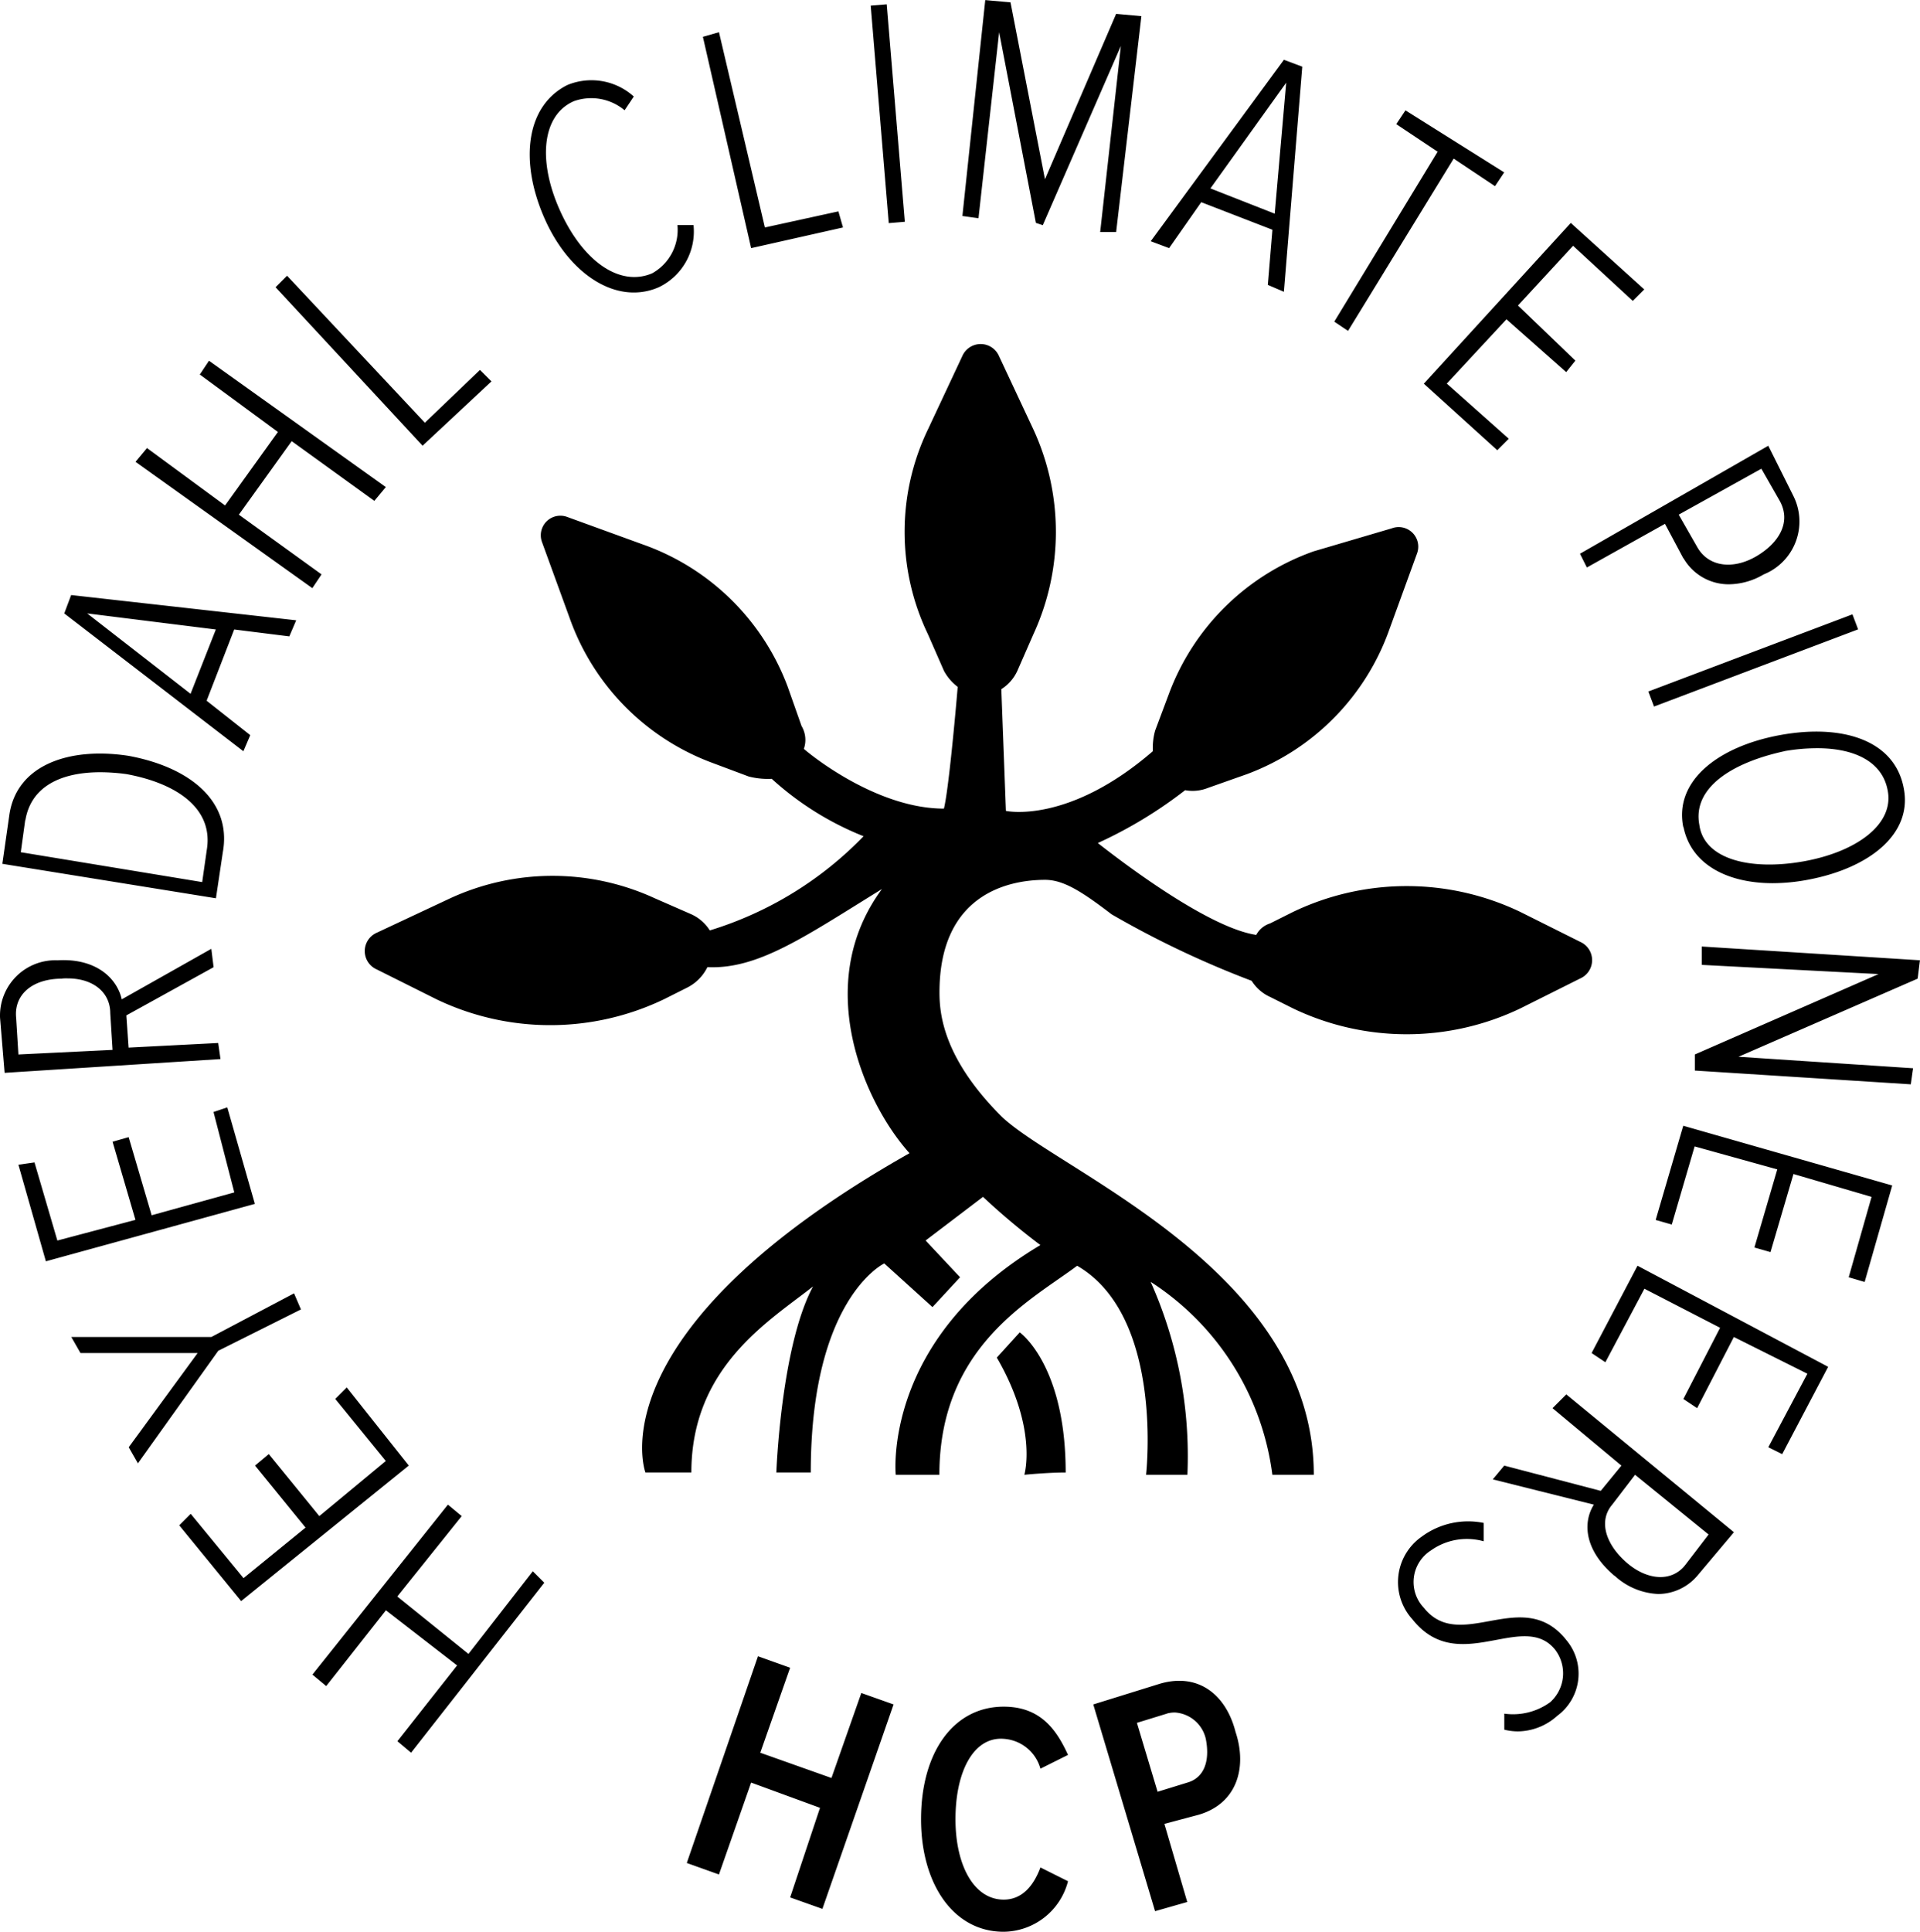 <svg xmlns="http://www.w3.org/2000/svg" viewBox="1028.607 2472.581 92.393 92.938">
  <path id="Union_1" data-name="Union 1" d="M-391.678-291.477c0-3.2,1.547-5.416,3.978-5.416,1.767,0,2.541,1.106,3.094,2.321l-1.327.662a1.967,1.967,0,0,0-1.767-1.436c-1.437-.11-2.321,1.548-2.321,3.868,0,2.21.884,3.868,2.321,3.868.884,0,1.436-.663,1.767-1.548l1.327.663a3.234,3.234,0,0,1-3.094,2.431C-390.131-286.062-391.678-288.382-391.678-291.477ZM-383.39-297l3.2-.995c1.879-.552,3.2.553,3.647,2.321.552,1.657.11,3.425-1.768,3.978l-1.657.442,1.1,3.758-1.548.442Zm3.537.443-1.437.442.995,3.316,1.437-.443c.773-.221,1.1-.995.883-2.1a1.633,1.633,0,0,0-1.488-1.271A1.417,1.417,0,0,0-379.853-296.56Zm-18.124,8.841,1.437-4.31-3.315-1.215-1.548,4.421-1.548-.553,3.426-9.946,1.547.553-1.436,4.089,3.425,1.215,1.437-4.089L-393-297l-3.425,9.835Zm-18.9-7.515,2.873-3.647-3.425-2.652-2.873,3.646-.663-.552,6.52-8.177.663.552-3.1,3.868,3.426,2.763,3.094-3.978.553.552-6.41,8.178Zm53.266-.552v-.774a3.04,3.04,0,0,0,2.21-.553,1.867,1.867,0,0,0,.221-2.541c-.712-.864-1.75-.653-2.88-.442-1.327.248-2.778.5-3.971-1a2.665,2.665,0,0,1,.443-3.978,3.762,3.762,0,0,1,2.984-.662v.883a2.987,2.987,0,0,0-2.542.443,1.8,1.8,0,0,0-.331,2.763c.849,1.062,1.981.847,3.16.633,1.273-.232,2.6-.463,3.692.914a2.515,2.515,0,0,1-.443,3.647,2.863,2.863,0,0,1-1.88.746A2.724,2.724,0,0,1-363.609-295.786Zm-63.764-9.835.552-.553,2.542,3.094,2.984-2.431-2.431-2.984.662-.553,2.432,2.984,3.2-2.652-2.432-2.984.553-.553,2.984,3.758-8.067,6.52Zm69.068,2.431c-1.436-1.215-1.547-2.541-.995-3.425l-4.863-1.216.553-.662,4.642,1.215.995-1.215-3.316-2.763.663-.663,8.067,6.631-1.768,2.1a2.49,2.49,0,0,1-1.872.871A3.294,3.294,0,0,1-358.3-303.191Zm-.11-3.425c-.662.773-.331,1.879.663,2.762s2.21.995,2.873.111l1.1-1.437-3.537-2.873Zm-16.355-1.437a13.012,13.012,0,0,0-5.857-9.282,20.558,20.558,0,0,1,1.768,9.282h-1.989s.884-7.624-3.316-10.056c-2.21,1.658-6.63,3.868-6.63,10.056h-2.1s-.662-6.52,6.962-11.051a33.048,33.048,0,0,1-2.762-2.32l-2.763,2.1,1.658,1.768-1.327,1.436-2.32-2.1s-3.537,1.658-3.537,10.056h-1.657s.221-6.078,1.767-8.951c-2.1,1.658-5.856,3.868-5.856,8.951h-2.211s-2.541-6.741,12.709-15.36c-2.1-2.321-4.752-8.067-1.326-12.709-3.758,2.32-5.967,3.868-8.4,3.758a2.171,2.171,0,0,1-.995.995l-1.1.552a12.654,12.654,0,0,1-10.94,0l-2.873-1.436a.964.964,0,0,1,0-1.768l3.537-1.658a11.764,11.764,0,0,1,9.835,0l1.768.774a2.056,2.056,0,0,1,.884.774,17.349,17.349,0,0,0,7.4-4.531,14.547,14.547,0,0,1-4.42-2.762,3.737,3.737,0,0,1-1.106-.111l-1.767-.662a11.538,11.538,0,0,1-6.852-6.962l-1.327-3.647a.942.942,0,0,1,1.216-1.215l3.646,1.326a11.538,11.538,0,0,1,6.962,6.852l.663,1.879a1.309,1.309,0,0,1,.11,1.1c.774.663,3.758,2.873,6.741,2.873.221-.884.552-4.531.663-5.857a2.378,2.378,0,0,1-.663-.774l-.774-1.767a11.366,11.366,0,0,1,0-9.835l1.658-3.537a.963.963,0,0,1,1.767,0l1.658,3.537a11.757,11.757,0,0,1,0,9.835l-.774,1.767a2.042,2.042,0,0,1-.773.884l.221,5.857s2.984.663,7.072-2.873a3.065,3.065,0,0,1,.11-.995l.663-1.768a11.537,11.537,0,0,1,6.962-6.851l3.758-1.106a.942.942,0,0,1,1.215,1.216l-1.327,3.646a11.536,11.536,0,0,1-6.852,6.962l-1.878.663a1.994,1.994,0,0,1-1.1.11,21.116,21.116,0,0,1-4.2,2.542c1.548,1.215,5.415,4.089,7.625,4.42a1.13,1.13,0,0,1,.663-.552l1.105-.553a12.654,12.654,0,0,1,10.94,0l2.873,1.436a.964.964,0,0,1,0,1.768l-2.873,1.437a12.66,12.66,0,0,1-10.94,0l-1.105-.553a2.038,2.038,0,0,1-.884-.774,45.889,45.889,0,0,1-6.741-3.2c-1.436-1.1-2.32-1.658-3.2-1.658-1.879,0-5.083.774-5.083,5.415,0,1.1.221,3.2,2.984,5.967,2.762,2.653,15.029,7.4,15.029,17.239Zm-13.262-5.635,1.105-1.216s2.211,1.548,2.211,6.741c-.884,0-1.989.11-1.989.11S-386.043-310.263-388.032-313.689Zm-41.772,4.31,3.316-4.531h-5.636l-.442-.773h6.74l3.978-2.1.332.774-3.978,1.989-3.868,5.415Zm78.9,0,1.879-3.537-3.537-1.767-1.768,3.425-.662-.442,1.767-3.426L-356.868-317l-1.879,3.537-.663-.443,2.21-4.2,9.173,4.863-2.211,4.2Zm3.868-8.177,1.1-3.868-3.758-1.1-1.105,3.757-.774-.221,1.1-3.758-3.978-1.105-1.1,3.758-.774-.221,1.327-4.531,10.056,2.873-1.327,4.642Zm-88.076-5.415.774-.11,1.1,3.758,3.758-.995-1.1-3.758.773-.221,1.106,3.758,3.978-1.1-1-3.868.663-.222,1.327,4.642-10.057,2.763Zm80.672-4.53v-.774l8.841-3.868-8.509-.442v-.884l10.5.662-.11.884-8.62,3.758,8.4.553-.11.773Zm-81.556-2.542a2.662,2.662,0,0,1,2.763-2.763c1.879-.11,2.873.884,3.094,1.879l4.31-2.431.11.884-4.2,2.32.11,1.548,4.311-.222.11.774-10.388.663Zm2.984-1.879c-1.436,0-2.32.774-2.21,1.879l.11,1.768,4.531-.221-.111-1.768c0-1.025-.856-1.67-2.038-1.67Q-432.865-331.935-433.009-331.923Zm-2.873-5.525.332-2.321c.331-2.431,2.872-3.315,5.746-2.873,2.984.553,4.973,2.211,4.531,4.642l-.331,2.21Zm1.1-2.1L-435-338l8.73,1.437.221-1.548c.331-1.989-1.436-3.2-3.868-3.647a9.322,9.322,0,0,0-1.255-.09C-433.035-341.848-434.5-341.184-434.777-339.548Zm79.788.331c-.443-2.21,1.657-3.868,4.641-4.421s5.526.222,5.967,2.542c.443,2.21-1.657,3.868-4.641,4.42a9.211,9.211,0,0,1-1.673.16C-352.912-336.515-354.633-337.435-354.989-339.217Zm4.863-3.647c-2.542.553-4.421,1.768-4.09,3.537.222,1.657,2.432,2.21,4.973,1.768s4.421-1.768,4.09-3.426c-.26-1.385-1.6-2.024-3.395-2.024A9.268,9.268,0,0,0-350.126-342.864Zm-82.772-6.63.332-.884,10.829,1.215-.331.774-2.652-.332-1.327,3.426,2.1,1.657-.331.774Zm6.078,3.867,1.216-3.094-6.189-.773Zm70.151-.111,9.821-3.712.273.723-9.82,3.713Zm-72.8-11.05.552-.662,3.758,2.762,2.542-3.536-3.758-2.763.442-.663,8.51,6.078-.553.663-3.978-2.873-2.541,3.537,3.978,2.873-.443.662Zm74.483,4.642-.884-1.658-3.758,2.1-.331-.662,9.062-5.195,1.215,2.432a2.743,2.743,0,0,1-1.437,3.758,3.346,3.346,0,0,1-1.67.475A2.507,2.507,0,0,1-354.989-352.146Zm-.222-2.1.884,1.547c.553.995,1.768,1.1,2.873.443s1.658-1.658,1.105-2.653l-.884-1.547Zm-12.266-6.3,7.072-7.735,3.537,3.2-.553.552-2.873-2.652-2.652,2.873,2.762,2.652-.442.553-2.873-2.542-2.873,3.094,2.984,2.653-.552.553Zm-55.255-4.641.553-.553,6.631,7.072,2.652-2.541.553.552-3.315,3.094Zm50.946,1.657,4.973-8.177-1.989-1.326.442-.663,4.752,2.984-.442.663-1.99-1.326-5.083,8.288ZM-409.8-368.5c-1.216-2.762-.884-5.414,1.1-6.409a3.042,3.042,0,0,1,3.2.553l-.443.662a2.5,2.5,0,0,0-2.431-.442c-1.548.662-1.768,2.873-.663,5.3s2.873,3.647,4.421,2.984a2.394,2.394,0,0,0,1.215-2.32h.774a2.97,2.97,0,0,1-1.658,2.984,2.97,2.97,0,0,1-1.215.26C-407.145-364.926-408.828-366.289-409.8-368.5Zm34.81,3.206.221-2.653-3.426-1.326-1.547,2.21-.884-.331,6.409-8.73.884.331-.884,10.83Zm-2.763-4.642,3.094,1.215.552-6.3Zm-24.423-7.293.774-.222,2.21,9.394,3.537-.774.221.774-4.42.995Zm19.118,9.393.995-8.951-3.757,8.62-.332-.11-1.768-9.173-.994,8.951-.774-.11,1.1-10.387,1.215.11,1.658,8.51,3.425-7.957,1.215.11-1.215,10.387ZM-394.1-378.729l.771-.064.87,10.463-.772.064Z" transform="translate(1464.607 2851.581)"/>
</svg>
